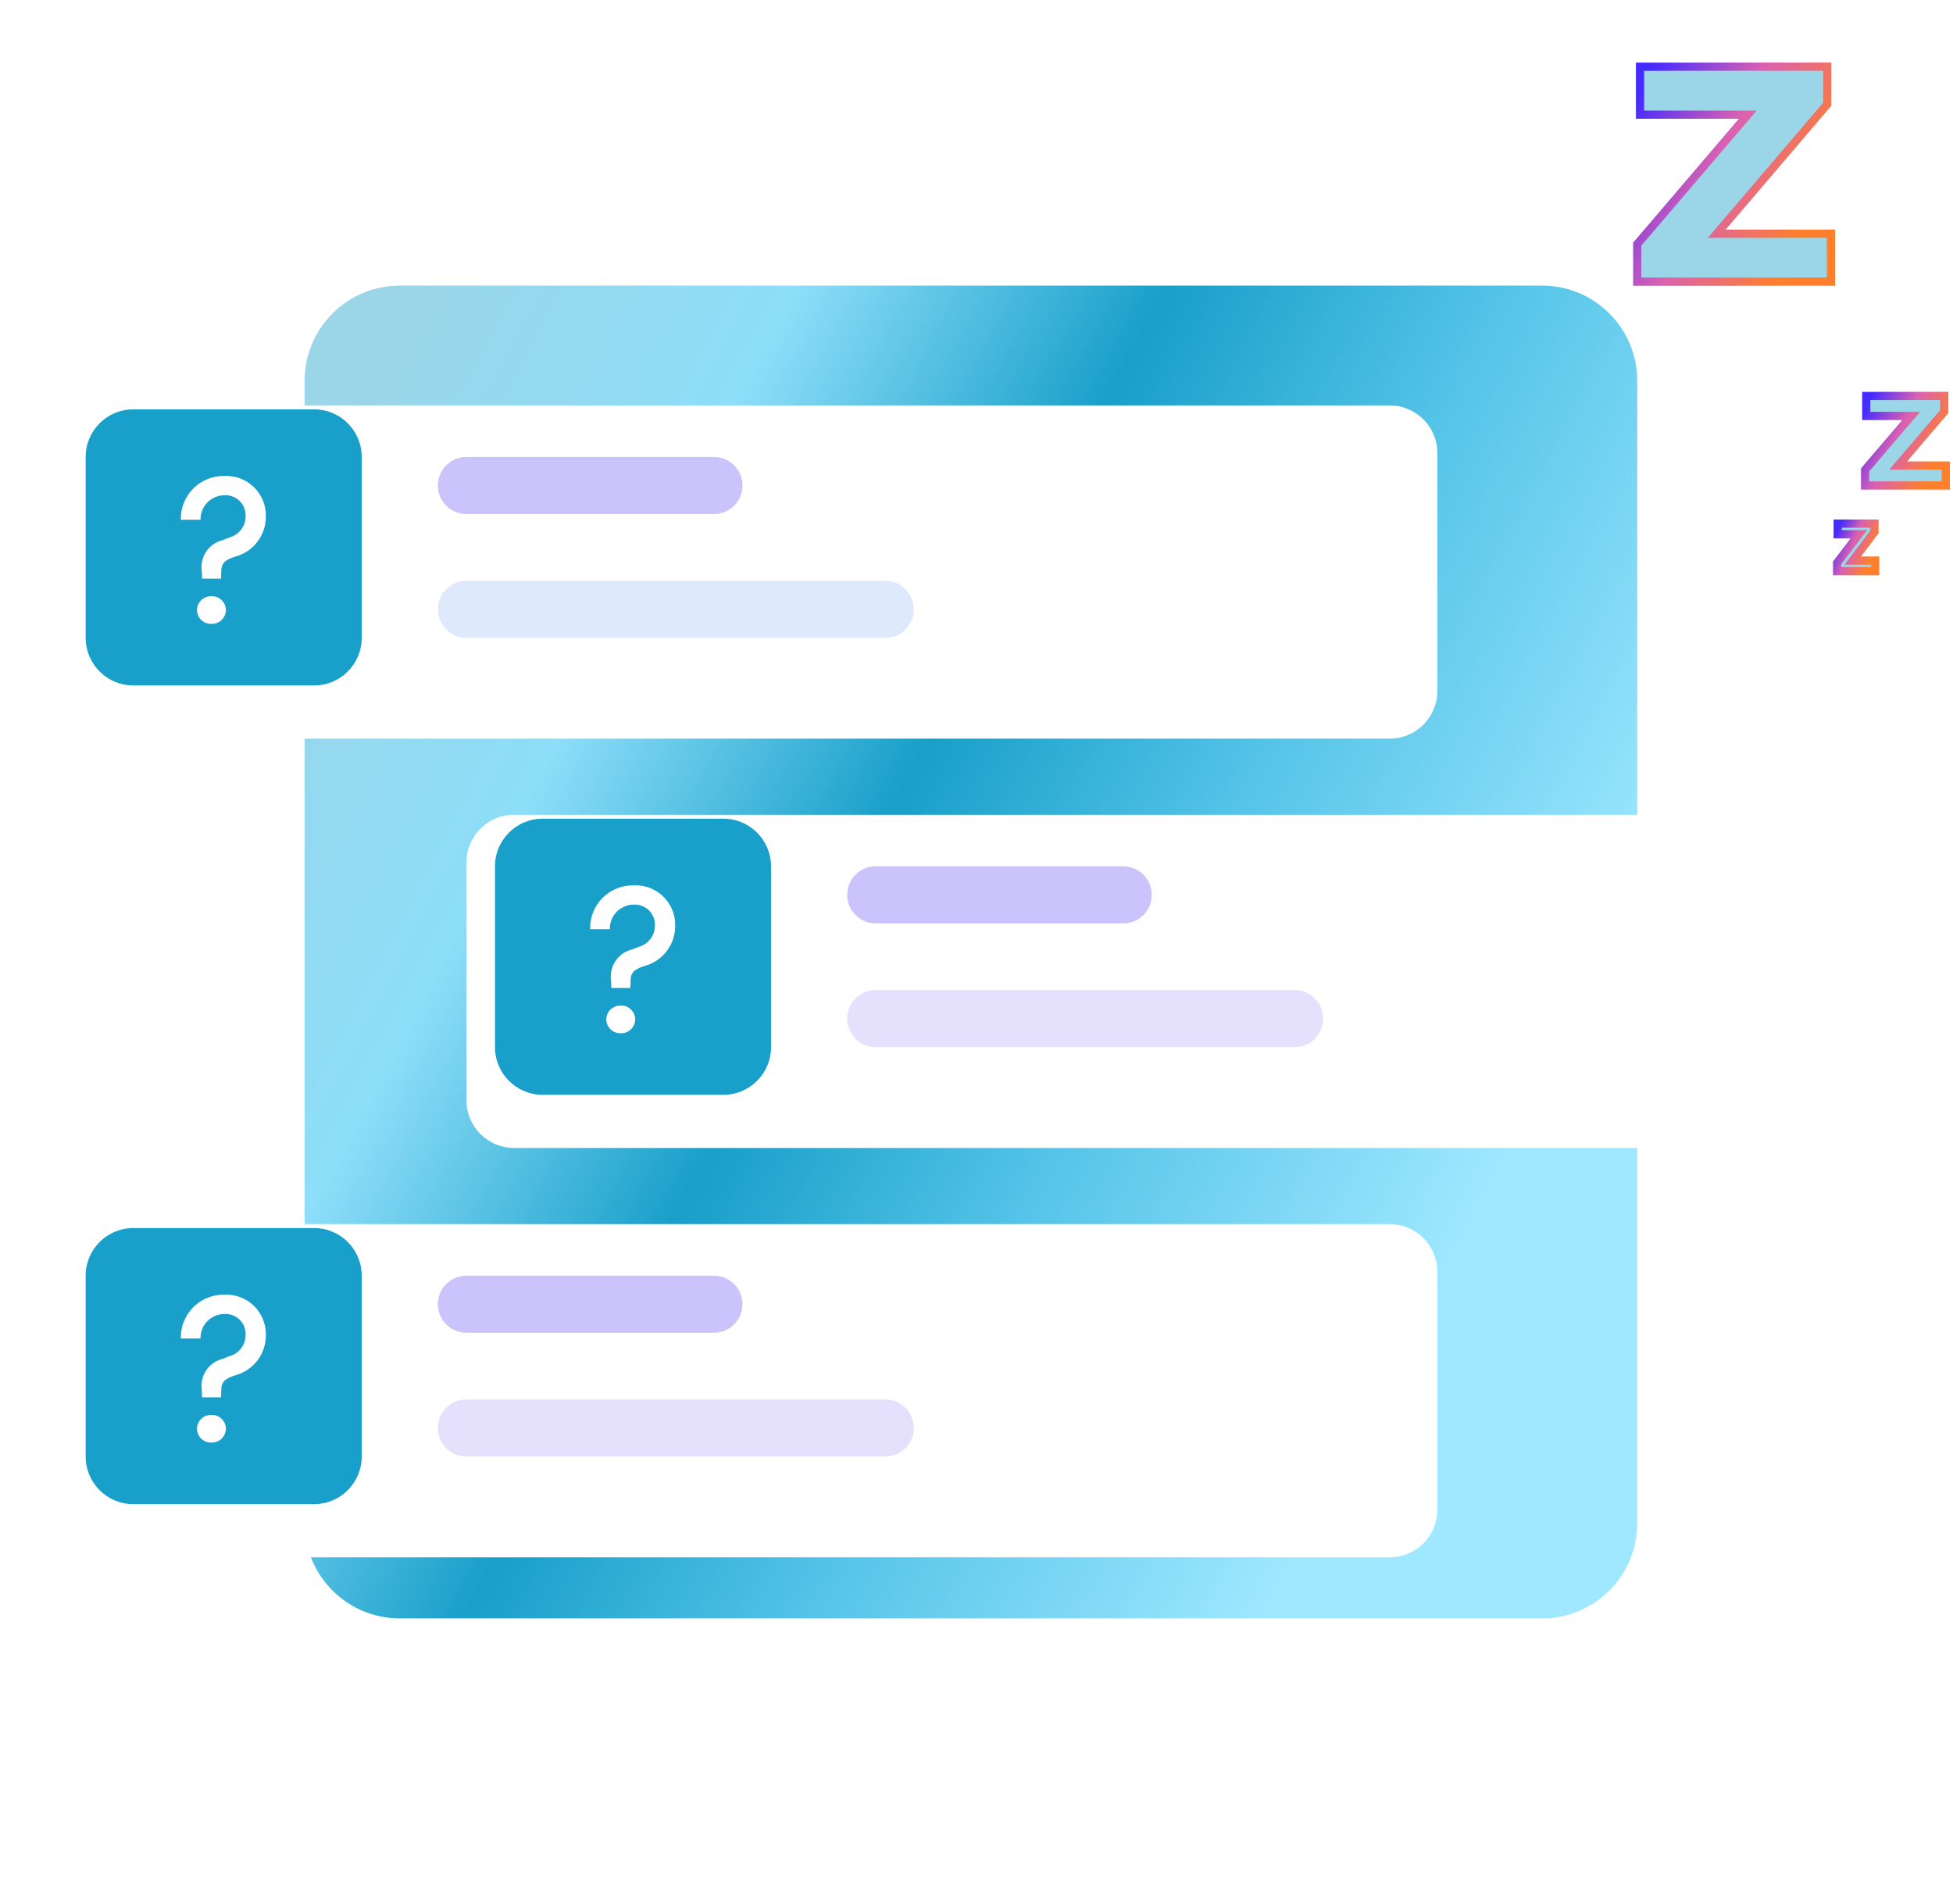 <svg xmlns="http://www.w3.org/2000/svg" width="238" height="232" viewBox="0 0 238 232" fill="none">
    <path d="M187.92 34.8H48.72C42.313 34.8 37.12 39.993 37.12 46.4V185.6C37.12 192.007 42.313 197.2 48.72 197.2H187.92C194.326 197.2 199.52 192.007 199.52 185.6V46.4C199.52 39.993 194.326 34.8 187.92 34.8Z" fill="url(#paint0_linear_24_9948)"/>
    <g filter="url(#filter0_d_24_9948)">
        <path d="M169.36 46.4H12.76C9.557 46.4 6.96 48.997 6.96 52.2V81.2C6.96 84.403 9.557 87 12.76 87H169.36C172.563 87 175.16 84.403 175.16 81.2V52.2C175.16 48.997 172.563 46.4 169.36 46.4Z" fill="white"/>
    </g>
    <path opacity="0.3" d="M87 55.68H56.84C54.918 55.68 53.36 57.238 53.36 59.16C53.36 61.082 54.918 62.64 56.84 62.64H87C88.922 62.64 90.48 61.082 90.48 59.16C90.48 57.238 88.922 55.68 87 55.68Z" fill="#5136F5"/>
    <path d="M107.88 70.76H56.84C54.918 70.76 53.36 72.318 53.36 74.24C53.36 76.162 54.918 77.72 56.84 77.72H107.88C109.802 77.72 111.36 76.162 111.36 74.24C111.36 72.318 109.802 70.76 107.88 70.76Z" fill="#DEE9FC"/>
    <path d="M38.28 49.88H16.24C13.037 49.88 10.44 52.477 10.44 55.68V77.72C10.44 80.923 13.037 83.52 16.24 83.52H38.28C41.483 83.52 44.08 80.923 44.08 77.72V55.68C44.08 52.477 41.483 49.88 38.28 49.88Z" fill="#189FCA"/>
    <path d="M24.617 70.504H26.937L26.963 69.611C26.963 68.437 27.703 68.131 28.749 67.799C29.799 67.501 30.723 66.869 31.381 65.999C32.039 65.128 32.397 64.067 32.399 62.976C32.422 62.31 32.306 61.646 32.059 61.027C31.812 60.408 31.44 59.846 30.965 59.379C30.49 58.911 29.923 58.547 29.3 58.309C28.677 58.072 28.012 57.967 27.346 58C26.642 57.984 25.943 58.112 25.29 58.375C24.637 58.638 24.044 59.031 23.548 59.53C23.052 60.029 22.662 60.624 22.402 61.278C22.143 61.932 22.018 62.632 22.038 63.336H24.436C24.427 62.947 24.496 62.561 24.638 62.199C24.78 61.838 24.993 61.508 25.264 61.23C25.535 60.951 25.859 60.73 26.217 60.578C26.575 60.427 26.959 60.349 27.348 60.348C27.698 60.327 28.049 60.383 28.376 60.51C28.703 60.637 28.999 60.833 29.244 61.085C29.488 61.337 29.676 61.639 29.793 61.969C29.911 62.3 29.956 62.652 29.925 63.002C29.91 63.568 29.713 64.114 29.364 64.559C29.015 65.005 28.532 65.327 27.986 65.477L27.144 65.811C26.319 66.01 25.599 66.511 25.127 67.215C24.654 67.919 24.463 68.775 24.592 69.614L24.617 70.504ZM25.766 76.019C25.993 76.027 26.219 75.99 26.432 75.909C26.644 75.828 26.838 75.705 27.003 75.548C27.167 75.391 27.298 75.202 27.388 74.993C27.478 74.784 27.525 74.56 27.527 74.332C27.525 74.105 27.477 73.881 27.387 73.672C27.297 73.464 27.166 73.276 27.002 73.119C26.837 72.962 26.644 72.839 26.431 72.758C26.219 72.678 25.993 72.64 25.766 72.648C25.539 72.64 25.312 72.678 25.1 72.758C24.888 72.839 24.694 72.962 24.53 73.119C24.366 73.276 24.235 73.464 24.145 73.672C24.054 73.881 24.007 74.105 24.005 74.332C24.007 74.56 24.054 74.784 24.144 74.993C24.234 75.202 24.365 75.391 24.529 75.548C24.693 75.705 24.887 75.828 25.1 75.909C25.312 75.99 25.539 76.027 25.766 76.019Z" fill="white"/>
    <g filter="url(#filter1_d_24_9948)">
        <path d="M62.64 96.28H219.24C220.778 96.28 222.253 96.891 223.341 97.979C224.429 99.067 225.04 100.542 225.04 102.08V131.08C225.04 132.618 224.429 134.094 223.341 135.181C222.253 136.269 220.778 136.88 219.24 136.88H62.64C61.102 136.88 59.627 136.269 58.539 135.181C57.451 134.094 56.84 132.618 56.84 131.08V102.08C56.84 100.542 57.451 99.067 58.539 97.979C59.627 96.891 61.102 96.28 62.64 96.28V96.28Z" fill="white"/>
    </g>
    <path opacity="0.3" d="M136.88 105.56H106.72C104.798 105.56 103.24 107.118 103.24 109.04C103.24 110.962 104.798 112.52 106.72 112.52H136.88C138.802 112.52 140.36 110.962 140.36 109.04C140.36 107.118 138.802 105.56 136.88 105.56Z" fill="#5136F5"/>
    <path opacity="0.15" d="M157.76 120.64H106.72C104.798 120.64 103.24 122.198 103.24 124.12C103.24 126.042 104.798 127.6 106.72 127.6H157.76C159.682 127.6 161.24 126.042 161.24 124.12C161.24 122.198 159.682 120.64 157.76 120.64Z" fill="#5136F5"/>
    <path d="M88.16 99.76H66.12C62.917 99.76 60.32 102.357 60.32 105.56V127.6C60.32 130.803 62.917 133.4 66.12 133.4H88.16C91.363 133.4 93.96 130.803 93.96 127.6V105.56C93.96 102.357 91.363 99.76 88.16 99.76Z" fill="#189FCA"/>
    <path d="M74.497 120.385H76.817L76.843 119.491C76.843 118.317 77.583 118.011 78.629 117.679C79.679 117.381 80.603 116.749 81.261 115.878C81.919 115.008 82.277 113.947 82.279 112.856C82.302 112.19 82.186 111.526 81.939 110.907C81.692 110.288 81.32 109.726 80.845 109.259C80.37 108.791 79.803 108.427 79.18 108.189C78.557 107.952 77.891 107.847 77.226 107.88C76.522 107.864 75.823 107.992 75.17 108.255C74.517 108.518 73.924 108.911 73.428 109.41C72.932 109.909 72.542 110.504 72.282 111.158C72.023 111.812 71.898 112.512 71.918 113.216H74.316C74.307 112.827 74.376 112.441 74.518 112.079C74.66 111.718 74.873 111.388 75.144 111.11C75.415 110.831 75.739 110.61 76.097 110.459C76.455 110.307 76.84 110.229 77.228 110.228C77.578 110.207 77.929 110.263 78.256 110.39C78.583 110.517 78.879 110.713 79.124 110.965C79.368 111.217 79.556 111.518 79.673 111.849C79.791 112.18 79.836 112.532 79.805 112.882C79.79 113.448 79.593 113.994 79.244 114.439C78.895 114.885 78.412 115.207 77.866 115.357L77.024 115.691C76.199 115.89 75.48 116.391 75.007 117.095C74.534 117.799 74.343 118.655 74.472 119.494L74.497 120.385ZM75.646 125.899C75.873 125.907 76.1 125.87 76.312 125.789C76.524 125.708 76.718 125.585 76.882 125.428C77.047 125.271 77.178 125.082 77.268 124.873C77.358 124.664 77.405 124.44 77.407 124.213C77.405 123.985 77.357 123.761 77.267 123.553C77.177 123.344 77.046 123.156 76.882 122.999C76.718 122.842 76.524 122.719 76.311 122.638C76.099 122.558 75.873 122.52 75.646 122.528C75.419 122.52 75.192 122.558 74.98 122.638C74.768 122.719 74.574 122.842 74.41 122.999C74.246 123.156 74.115 123.344 74.025 123.553C73.934 123.761 73.887 123.985 73.885 124.213C73.887 124.44 73.934 124.664 74.024 124.873C74.114 125.082 74.245 125.271 74.409 125.428C74.573 125.585 74.767 125.708 74.98 125.789C75.192 125.87 75.419 125.907 75.646 125.899Z" fill="white"/>
    <g filter="url(#filter2_d_24_9948)">
        <path d="M12.76 146.16H169.36C170.898 146.16 172.373 146.771 173.461 147.859C174.549 148.946 175.16 150.422 175.16 151.96V180.96C175.16 182.498 174.549 183.974 173.461 185.061C172.373 186.149 170.898 186.76 169.36 186.76H12.76C11.222 186.76 9.746 186.149 8.659 185.061C7.571 183.974 6.96 182.498 6.96 180.96V151.96C6.96 150.422 7.571 148.946 8.659 147.859C9.746 146.771 11.222 146.16 12.76 146.16V146.16Z" fill="white"/>
    </g>
    <path opacity="0.3" d="M87 155.44H56.84C54.918 155.44 53.36 156.998 53.36 158.92C53.36 160.842 54.918 162.4 56.84 162.4H87C88.922 162.4 90.48 160.842 90.48 158.92C90.48 156.998 88.922 155.44 87 155.44Z" fill="#5136F5"/>
    <path opacity="0.15" d="M107.88 170.52H56.84C54.918 170.52 53.36 172.078 53.36 174C53.36 175.922 54.918 177.48 56.84 177.48H107.88C109.802 177.48 111.36 175.922 111.36 174C111.36 172.078 109.802 170.52 107.88 170.52Z" fill="#5136F5"/>
    <path d="M38.28 149.64H16.24C13.037 149.64 10.44 152.237 10.44 155.44V177.48C10.44 180.683 13.037 183.28 16.24 183.28H38.28C41.483 183.28 44.08 180.683 44.08 177.48V155.44C44.08 152.237 41.483 149.64 38.28 149.64Z" fill="#189FCA"/>
    <path d="M24.617 170.265H26.937L26.963 169.371C26.963 168.197 27.703 167.891 28.749 167.559C29.799 167.261 30.723 166.629 31.381 165.758C32.039 164.888 32.397 163.827 32.399 162.736C32.422 162.07 32.306 161.406 32.059 160.787C31.812 160.168 31.44 159.606 30.965 159.139C30.49 158.671 29.923 158.307 29.3 158.069C28.677 157.832 28.012 157.727 27.346 157.76C26.642 157.744 25.943 157.872 25.29 158.135C24.637 158.398 24.044 158.791 23.548 159.29C23.052 159.789 22.662 160.384 22.402 161.038C22.143 161.692 22.018 162.392 22.038 163.096H24.436C24.427 162.707 24.496 162.321 24.638 161.959C24.78 161.598 24.993 161.268 25.264 160.99C25.535 160.711 25.859 160.49 26.217 160.339C26.575 160.187 26.959 160.109 27.348 160.108C27.698 160.087 28.049 160.143 28.376 160.27C28.703 160.397 28.999 160.593 29.244 160.845C29.488 161.097 29.676 161.398 29.793 161.729C29.911 162.06 29.956 162.412 29.925 162.762C29.91 163.328 29.713 163.874 29.364 164.319C29.015 164.765 28.532 165.087 27.986 165.237L27.144 165.571C26.319 165.77 25.599 166.271 25.127 166.975C24.654 167.679 24.463 168.535 24.592 169.374L24.617 170.265ZM25.766 175.779C25.993 175.787 26.219 175.75 26.432 175.669C26.644 175.588 26.838 175.465 27.003 175.308C27.167 175.151 27.298 174.962 27.388 174.753C27.478 174.545 27.525 174.32 27.527 174.093C27.525 173.865 27.477 173.641 27.387 173.433C27.297 173.224 27.166 173.036 27.002 172.879C26.837 172.722 26.644 172.599 26.431 172.518C26.219 172.438 25.993 172.4 25.766 172.408C25.539 172.4 25.312 172.438 25.1 172.518C24.888 172.599 24.694 172.722 24.53 172.879C24.366 173.036 24.235 173.224 24.145 173.433C24.054 173.641 24.007 173.865 24.005 174.093C24.007 174.32 24.054 174.545 24.144 174.753C24.234 174.962 24.365 175.151 24.529 175.308C24.693 175.465 24.887 175.588 25.1 175.669C25.312 175.75 25.539 175.787 25.766 175.779Z" fill="white"/>
    <path d="M223.128 28.473V34.316L199.52 34.326V29.749L212.991 13.973H199.859V8.13L222.679 8.12V12.696L209.211 28.479L223.128 28.473Z" fill="#9AD5E8"/>
    <path d="M223.128 28.473V34.316L199.52 34.326V29.749L212.991 13.973H199.859V8.13L222.679 8.12V12.696L209.211 28.479L223.128 28.473Z" stroke="url(#paint1_linear_24_9948)"/>
    <path d="M237.121 56.723V59.156L227.288 59.16V57.254L232.898 50.683H227.429V48.25L236.934 48.246V50.151L231.324 56.725L237.121 56.723Z" fill="#9AD5E8"/>
    <path d="M237.121 56.723V59.156L227.288 59.16V57.254L232.898 50.683H227.429V48.25L236.934 48.246V50.151L231.324 56.725L237.121 56.723Z" stroke="url(#paint2_linear_24_9948)"/>
    <path d="M228.52 68.305V69.598L223.88 69.6V68.587L226.528 65.096H223.947V63.802L228.432 63.8V64.813L225.785 68.306L228.52 68.305Z" fill="#9AD5E8"/>
    <path d="M228.52 68.305V69.598L223.88 69.6V68.587L226.528 65.096H223.947V63.802L228.432 63.8V64.813L225.785 68.306L228.52 68.305Z" stroke="url(#paint3_linear_24_9948)"/>
    <defs>
        <filter id="filter0_d_24_9948" x="0.96" y="43.4" width="180.2" height="52.6" filterUnits="userSpaceOnUse" color-interpolation-filters="sRGB">
            <feFlood flood-opacity="0" result="BackgroundImageFix"/>
            <feColorMatrix in="SourceAlpha" type="matrix" values="0 0 0 0 0 0 0 0 0 0 0 0 0 0 0 0 0 0 127 0" result="hardAlpha"/>
            <feOffset dy="3"/>
            <feGaussianBlur stdDeviation="3"/>
            <feColorMatrix type="matrix" values="0 0 0 0 0 0 0 0 0 0 0 0 0 0 0 0 0 0 0.161 0"/>
            <feBlend mode="normal" in2="BackgroundImageFix" result="effect1_dropShadow_24_9948"/>
            <feBlend mode="normal" in="SourceGraphic" in2="effect1_dropShadow_24_9948" result="shape"/>
        </filter>
        <filter id="filter1_d_24_9948" x="50.84" y="93.28" width="180.2" height="52.6" filterUnits="userSpaceOnUse" color-interpolation-filters="sRGB">
            <feFlood flood-opacity="0" result="BackgroundImageFix"/>
            <feColorMatrix in="SourceAlpha" type="matrix" values="0 0 0 0 0 0 0 0 0 0 0 0 0 0 0 0 0 0 127 0" result="hardAlpha"/>
            <feOffset dy="3"/>
            <feGaussianBlur stdDeviation="3"/>
            <feColorMatrix type="matrix" values="0 0 0 0 0 0 0 0 0 0 0 0 0 0 0 0 0 0 0.161 0"/>
            <feBlend mode="normal" in2="BackgroundImageFix" result="effect1_dropShadow_24_9948"/>
            <feBlend mode="normal" in="SourceGraphic" in2="effect1_dropShadow_24_9948" result="shape"/>
        </filter>
        <filter id="filter2_d_24_9948" x="0.96" y="143.16" width="180.2" height="52.6" filterUnits="userSpaceOnUse" color-interpolation-filters="sRGB">
            <feFlood flood-opacity="0" result="BackgroundImageFix"/>
            <feColorMatrix in="SourceAlpha" type="matrix" values="0 0 0 0 0 0 0 0 0 0 0 0 0 0 0 0 0 0 127 0" result="hardAlpha"/>
            <feOffset dy="3"/>
            <feGaussianBlur stdDeviation="3"/>
            <feColorMatrix type="matrix" values="0 0 0 0 0 0 0 0 0 0 0 0 0 0 0 0 0 0 0.161 0"/>
            <feBlend mode="normal" in2="BackgroundImageFix" result="effect1_dropShadow_24_9948"/>
            <feBlend mode="normal" in="SourceGraphic" in2="effect1_dropShadow_24_9948" result="shape"/>
        </filter>
        <linearGradient id="paint0_linear_24_9948" x1="11.316" y1="107.88" x2="160.052" y2="186.336" gradientUnits="userSpaceOnUse">
            <stop stop-color="#9AD5E8"/>
            <stop offset="0.25" stop-color="#8DDEF8"/>
            <stop offset="0.487" stop-color="#189FCA"/>
            <stop offset="0.708" stop-color="#55C4E8"/>
            <stop offset="1" stop-color="#9FE8FF"/>
        </linearGradient>
        <linearGradient id="paint1_linear_24_9948" x1="195.769" y1="19.913" x2="218.315" y2="30.627" gradientUnits="userSpaceOnUse">
            <stop stop-color="#452BFF"/>
            <stop offset="0.487" stop-color="#DA61B1"/>
            <stop offset="1" stop-color="#FF7F2C"/>
        </linearGradient>
        <linearGradient id="paint2_linear_24_9948" x1="225.725" y1="53.157" x2="235.116" y2="57.62" gradientUnits="userSpaceOnUse">
            <stop stop-color="#452BFF"/>
            <stop offset="0.487" stop-color="#DA61B1"/>
            <stop offset="1" stop-color="#FF7F2C"/>
        </linearGradient>
        <linearGradient id="paint3_linear_24_9948" x1="223.143" y1="66.41" x2="227.754" y2="68.356" gradientUnits="userSpaceOnUse">
            <stop stop-color="#452BFF"/>
            <stop offset="0.487" stop-color="#DA61B1"/>
            <stop offset="1" stop-color="#FF7F2C"/>
        </linearGradient>
    </defs>
</svg>